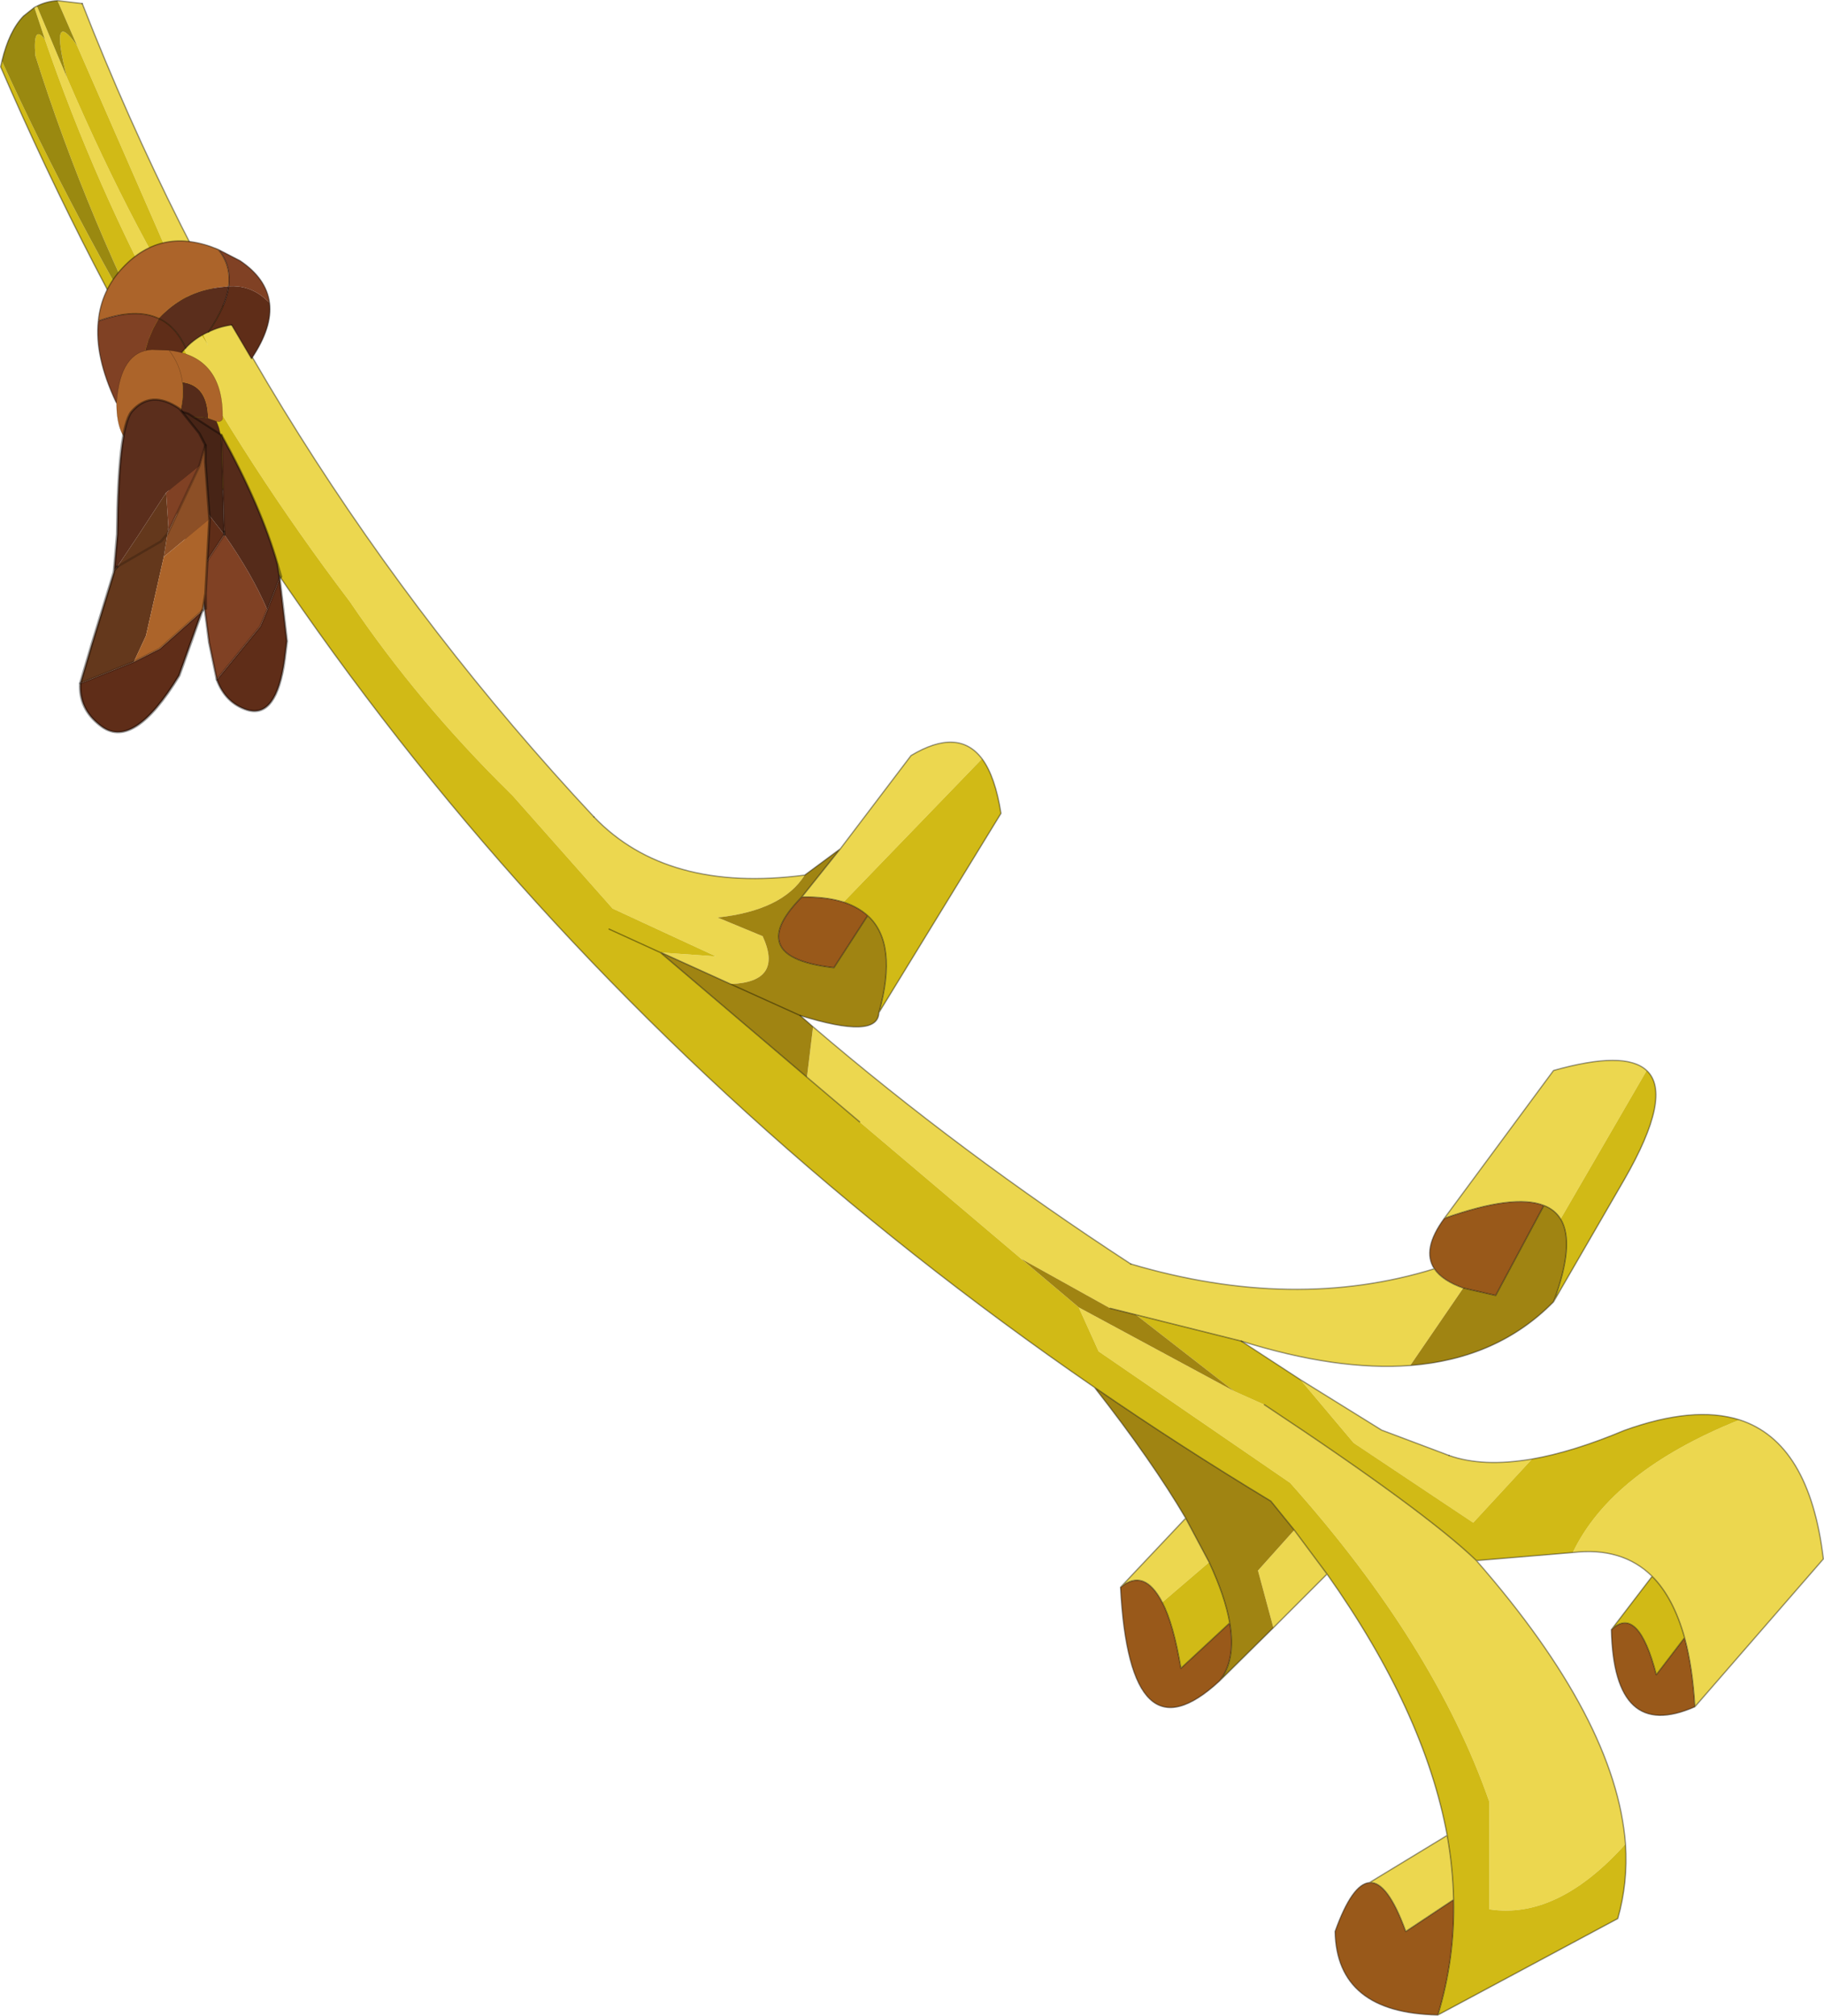 <?xml version="1.0" encoding="UTF-8"?>
<svg version="1.1" viewBox="0 0 283.9 313.6" xmlns="http://www.w3.org/2000/svg" xmlns:cc="http://creativecommons.org/ns#" xmlns:dc="http://purl.org/dc/elements/1.1/" xmlns:rdf="http://www.w3.org/1999/02/22-rdf-syntax-ns#" xmlns:xlink="http://www.w3.org/1999/xlink">
<g transform="translate(-191.15,-25.45)">
<use transform="translate(191.15,25.45)" width="283.9" height="313.6" xlink:href="#d"/>
</g>
<defs>
<g id="d" transform="translate(141.95,156.8)">
<use transform="translate(-141.95,-156.8)" width="283.9" height="313.6" xlink:href="#h"/>
<use transform="matrix(.997 .074 -.074 .997 -123.17 -102.86)" width="16.65" height="18.9" xlink:href="#c"/>
<use transform="matrix(-4.567 4.583 4.977 4.96 -113.69 -95.328)" width="4.35" height="6.2" xlink:href="#b"/>
<use transform="matrix(8.021 1.278 -1.041 6.531 -122.28 -95.536)" width="2.15" height="7.9" xlink:href="#a"/>
</g>
<g id="h" transform="translate(141.95,156.8)">
<path d="m81.3 40.6q-2-3 1.55-7.85 10.85-3.85 15.5-2l-7.5 14-5.05-1.15q-3.25-1.15-4.5-3m40.55 68.15q-12.6 5.55-13-12 4.15-3.95 7 7l4.4-5.75q1.25 4.6 1.6 10.75m-40 47.95q-15.75-0.3-16-13 2.65-7.4 5.35-7.6 2.8-0.25 5.65 7.6l7.45-4.95q0.2 9.25-2.45 17.95m-34-51.95q-13.95 12.9-15.4-14.6 3.7-3.05 6.5 2.35 1.75 3.35 2.9 10.25l7.6-7.05q1 5.8-1.6 9.05m-65-122q3.8-0.05 6.5 0.8 2.25 0.75 3.75 2.1l-5.25 8.1q-7.95-0.9-8.55-4.2-0.55-2.65 3.55-6.8" fill="#99591a" fill-rule="evenodd"/>
<path d="m-11.15-24.75 11-14.5q7.35-4.4 11.05 0.5l-21.55 22.3q-2.7-0.85-6.5-0.8l6-7.5m-4.25 27.7q22.9 19.6 49.45 36.9 25.4 7.5 47.25 0.75 1.25 1.85 4.5 3l-8.25 12.05q-11.45 0.85-26.3-3.8l-20.4-5.1-13.85-7.7-25.15-21.3-8.2-6.95 0.95-7.85m98.25 29.8 17-23q11.15-3.15 14.5 0l-13.4 23.1q-0.9-1.45-2.6-2.1-4.65-1.85-15.5 2m-22.4 25.1 12.65 7.85 10.5 3.95q5.25 1.85 12.9 0.55l-9.15 9.9-18.6-12.4-8.3-9.85m68.35 6.25q10.9 3.5 13.05 21.65l-20 23q-0.35-6.15-1.6-10.75-1.75-6.25-5.05-9.55-4.65-4.6-12.35-3.7 6.05-12.65 25.95-20.65m-40.95 21.9q21.75 24.85 23.2 44.1-10.6 11.8-21.2 10.15v-16.75q-8.55-24.45-31-49.6l-29.8-20.45-3.1-6.85 24.2 13.05 4.7 2.1q25 16.55 33 24.25m-16.65 50.1 12.1-7.35q0.9 5.05 1 10l-7.45 4.95q-2.85-7.85-5.65-7.6m-6.6-48-8.35 8.35-2.4-8.9 5.65-6.3 5.1 6.85m-32.15 2.05 10.15-10.75 3.65 6.85-7.3 6.25q-2.8-5.4-6.5-2.35m-169.05-245.8 0.4-0.2 4.65 11.05q11 25.5 22 41.75l-20.4-46.65-3.05-7 3.85 0.45q27.75 71 79.65 126.55 11.35 11.85 32.8 9.05-3.45 5.5-13.55 6.6l7 2.9q3.3 7.15-5 7.45l-10.8-4.9 8.55 0.6-16.1-7.45-15.55-17.55-0.45-0.45q-14.25-14-24.9-29.75-31.9-42.05-47.45-87.45l-1.65-5" fill="#ecd74f" fill-rule="evenodd"/>
<path d="m10.9-38.75q2.05 2.75 2.95 8.5l-19 31q3-10.8-1.75-15.1-1.5-1.35-3.75-2.1l21.55-22.3m103.45 48.5q4.1 3.8-3.5 17l-11 19q3.4-9.1 1.1-12.9l13.4-23.1m-63.1 42.1 9.2 6 8.3 9.85 18.6 12.4 9.15-9.9q6.35-1.1 14.35-4.45 10.8-3.9 17.95-1.65-19.9 8-25.95 20.65l-15 1.25q-8-7.7-33-24.25l-4.7-2.1-15.3-11.9 16.4 4.1m57.6 44.9 6.35-8.3q3.3 3.3 5.05 9.55l-4.4 5.75q-2.85-10.95-7-7m2.2 33.35q0.4 6.05-1.2 11.6l-28 15q2.65-8.7 2.45-17.95-0.1-4.95-1-10-3.55-19.25-18.7-40.65l-5.1-6.85-3.65-4.5q-14.15-8.55-27.45-17.7-115.9-79.65-170.25-205.45l0.2-0.9q11.05 24.25 26.65 50.35-13.4-25.65-21.45-51.2-0.4-5 1.5-2.5 15.55 45.4 47.45 87.45 10.65 15.75 24.9 29.75l0.45 0.45 15.55 17.55 16.1 7.45-8.55-0.6-0.05 0.05-0.05-0.05h0.1-0.1l0.05 0.05 22.75 19.35 8.2 6.95 25.15 21.3 8.95 7.55 3.1 6.85 29.8 20.45q22.45 25.15 31 49.6v16.75q10.6 1.65 21.2-10.15m-64.8-43.85q2.5 5.35 3.2 9.45l-7.6 7.05q-1.15-6.9-2.9-10.25l7.3-6.25m-177.8-231.05q-2.75-11 1.6-4.9l20.4 46.65q-11-16.25-22-41.75m84.4 132.55 8 3.65-8-3.65" fill="#d1ba16" fill-rule="evenodd"/>
<path d="m-5.15 0.75q-0.15 4.2-12.25 0.45l2 1.75-0.95 7.85-22.75-19.35 0.05-0.05 10.8 4.9q8.3-0.3 5-7.45l-7-2.9q10.1-1.1 13.55-6.6l5.55-4.1-6 7.5q-4.1 4.15-3.55 6.8 0.6 3.3 8.55 4.2l5.25-8.1q4.75 4.3 1.75 15.1m105 45q-8.7 8.85-22.3 9.9l8.25-12.05 5.05 1.15 7.5-14q1.7 0.65 2.6 2.1 2.3 3.8-1.1 12.9m-43.6 50.7-8.4 8.3q2.6-3.25 1.6-9.05-0.7-4.1-3.2-9.45l-3.65-6.85q-5.2-8.85-14.2-20.35 13.3 9.15 27.45 17.7l3.65 4.5-5.65 6.3 2.4 8.9m-21.4-48.7 15.3 11.9-24.2-13.05-8.95-7.55 13.85 7.7 4 1m-63.1-51.45 10.85 4.9-10.85-4.9" fill="#a08412" fill-rule="evenodd"/>
<path d="m-141.65-147.3q1.1-4.65 3.35-7l1.7-1.35 1.65 5q-1.9-2.5-1.5 2.5 8.05 25.55 21.45 51.2-15.6-26.1-26.65-50.35m5.45-8.55q1.45-0.75 3.2-0.85l3.05 7q-4.35-6.1-1.6 4.9l-4.65-11.05" fill="#9a8910" fill-rule="evenodd"/>
<path d="m-11.15-24.75 11-14.5q7.35-4.4 11.05 0.5 2.05 2.75 2.95 8.5l-19 31q-0.15 4.2-12.25 0.45l-10.85-4.9m62.3 43.55q25.4 7.5 47.25 0.75-2-3 1.55-7.85l17-23q11.15-3.15 14.5 0 4.1 3.8-3.5 17l-11 19q-8.7 8.85-22.3 9.9-11.45 0.85-26.3-3.8l-16.4-4.1m48.75 21.9q5.25 1.85 12.9 0.55 6.35-1.1 14.35-4.45 10.8-3.9 17.95-1.65 10.9 3.5 13.05 21.65l-20 23q-12.6 5.55-13-12l6.35-8.3q-4.65-4.6-12.35-3.7l-15 1.25q21.75 24.85 23.2 44.1 0.4 6.05-1.2 11.6l-28 15q-15.75-0.3-16-13 2.65-7.4 5.35-7.6l12.1-7.35q-3.55-19.25-18.7-40.65l-8.35 8.35-8.4 8.3q-13.95 12.9-15.4-14.6l10.15-10.75q-5.2-8.85-14.2-20.35-115.9-79.65-170.25-205.45l0.2-0.9q1.1-4.65 3.35-7l1.7-1.35 0.4-0.2q1.45-0.75 3.2-0.85l3.85 0.45m79.65 126.55q11.35 11.85 32.8 9.05l5.55-4.1-6 7.5q3.8-0.05 6.5 0.8m3.75 2.1q4.75 4.3 1.75 15.1m106.1 32.1q-0.9-1.45-2.6-2.1l-7.5 14-5.05-1.15m-4.5-3q1.25 1.85 4.5 3m14.05 2.15q3.4-9.1 1.1-12.9m-2.6-2.1q-4.65-1.85-15.5 2m26 64q4.15-3.95 7 7l4.4-5.75q-1.75-6.25-5.05-9.55m5.05 9.55q1.25 4.6 1.6 10.75m-67-47q25 16.55 33 24.25m-57-39.25 4 1m24.65 33.5 5.1 6.85m-36.2-29.05q13.3 9.15 27.45 17.7l3.65 4.5m-16.9-1.85 3.65 6.85q2.5 5.35 3.2 9.45 1 5.8-1.6 9.05m-8.9-12.25q1.75 3.35 2.9 10.25l7.6-7.05m-17-5.55q3.7-3.05 6.5 2.35m32.25 43.6q2.8-0.25 5.65 7.6l7.45-4.95q-0.1-4.95-1-10m1 10q0.2 9.25-2.45 17.95m-120.9-165.3 10.8 4.9m11.1-13.55q-4.1 4.15-3.55 6.8 0.6 3.3 8.55 4.2l5.25-8.1q-1.5-1.35-3.75-2.1m-28.4 7.85h-0.1l0.05 0.05 22.75 19.35 8.2 6.95m-31-26.35-8-3.65" fill="none" stroke="#000" stroke-linecap="round" stroke-linejoin="round" stroke-opacity=".388" stroke-width=".2"/>
<path d="m-17.4 1.2 2 1.75q22.9 19.6 49.45 36.9m17.2 12 9.2 6 12.65 7.85 10.5 3.95m-212.75-225.9q27.75 71 79.65 126.55" fill="none" stroke="#000" stroke-linecap="round" stroke-linejoin="round" stroke-opacity=".388" stroke-width=".2"/>
<path d="m-100-109.7-0.9-0.8q-2.35-1.95-5.45-1.75 0.4-3.3-1.65-5.75l3.4 1.75q4.1 2.75 4.6 6.55m-17.1 20.1q-3.2-0.3-6.8-4.65-3.35-7.1-2.75-12.6 5.8-2.1 9.4-0.4l-0.85 1.55q-3.85 8.15 1 16.1" fill="#804124" fill-rule="evenodd"/>
<path d="m-106.35-112.25q3.1-0.2 5.45 1.75l0.9 0.8q0.5 3.8-2.8 8.7l-3.1-5.25q-2 0.3-3.6 1.1 2.7-3.95 3.15-7.1m-6.7 9.6q-2.6 2.75-3.75 7.5l3.25 4.5q-1.7 1.2-3.55 1.05-4.85-7.95-1-16.1l0.85-1.55q2.7 1.25 4.2 4.6" fill="#5f2d18" fill-rule="evenodd"/>
<path d="m-108-118q2.05 2.45 1.65 5.75l-1.4 0.15q-5.65 0.65-9.5 4.85-3.6-1.7-9.4 0.4 0.45-4.75 3.8-8.3 6.1-6.5 14.85-2.85" fill="#ac642a" fill-rule="evenodd"/>
<path d="m-106.35-112.25q-0.45 3.15-3.15 7.1-2.05 0.9-3.55 2.5-1.5-3.35-4.2-4.6 3.85-4.2 9.5-4.85l1.4-0.15" fill="#5b2e1c" fill-rule="evenodd"/>
<path d="m-100-109.7q-0.5-3.8-4.6-6.55l-3.4-1.75q2.05 2.45 1.65 5.75-0.45 3.15-3.15 7.1m3.6-1.1 3.1 5.25q3.3-4.9 2.8-8.7m-16.8 14.55 3.25 4.5q-1.7 1.2-3.55 1.05-3.2-0.3-6.8-4.65-3.35-7.1-2.75-12.6 0.45-4.75 3.8-8.3 6.1-6.5 14.85-2.85m-9.25 10.75q-3.6-1.7-9.4 0.4m9.4-0.4q2.7 1.25 4.2 4.6" fill="none" stroke="#000" stroke-linecap="round" stroke-linejoin="round" stroke-opacity=".388" stroke-width=".2"/>
<path d="m-109.5-105.15q1.6-0.8 3.6-1.1m-7.15 3.6q-2.6 2.75-3.75 7.5m3.75-7.5q1.5-1.6 3.55-2.5" fill="none" stroke="#000" stroke-linecap="round" stroke-linejoin="round" stroke-opacity=".388" stroke-width=".2"/>
</g>
<g id="c" transform="translate(8.55,9.45)">
<use transform="translate(-8.55,-9.45)" width="16.65" height="18.9" xlink:href="#g"/>
</g>
<g id="g" transform="translate(8.55,9.45)">
<path d="m7.15 1q2.3 4-1.4 8.05-5.45 1.5-8.6-2.85 1.85-3.1 3.95-4.5 2.25-1.5 4.75-1.05l1.3 0.35" fill="#512918" fill-rule="evenodd"/>
<path d="m1.1 1.7q0.95-3.5 0.35-6.35 3.95 0.2 4.4 5.3-2.5-0.45-4.75 1.05" fill="#552b1a" fill-rule="evenodd"/>
<path d="m-2.85 6.2q-0.35 0.9-2.85-0.55-2.55-1.45-2.85-6.55 0.05-7.85 4.9-8.45l2.65-0.1q8.6 0.35 9.1 10.05-0.25 0.6-0.95 0.4l-1.3-0.35q-0.45-5.1-4.4-5.3 0.6 2.85-0.35 6.35-2.1 1.4-3.95 4.5m1.85-15.65q1.9 2.1 2.45 4.8-0.55-2.7-2.45-4.8" fill="#ac642a" fill-rule="evenodd"/>
<path d="m-2.85 6.2q-0.35 0.9-2.85-0.55-2.55-1.45-2.85-6.55 0.05-7.85 4.9-8.45l2.65-0.1q8.6 0.35 9.1 10.05-0.25 0.6-0.95 0.4 2.3 4-1.4 8.05-5.45 1.5-8.6-2.85 1.85-3.1 3.95-4.5 0.95-3.5 0.35-6.35-0.55-2.7-2.45-4.8m2.1 11.15q2.25-1.5 4.75-1.05l1.3 0.35" fill="none" stroke="#000" stroke-linecap="round" stroke-linejoin="round" stroke-opacity=".4" stroke-width=".05"/>
</g>
<g id="b" transform="translate(.7 .75)">
<use transform="translate(-.7 -.75)" width="4.35" height="6.2" xlink:href="#f"/>
</g>
<g id="f" transform="translate(.7 .75)">
<path d="m0.95 2.1-0.25-1.85v-0.5l1 1.85 0.3 0.7-1.05-0.2m2.6 2.15q0.25 0.5 0 0.95-0.35 0.6-1.5-0.2l-0.35-0.25-0.95-1.1 0.75 0.3 0.4 0.15 1.65 0.15" fill="#5f2d18" fill-rule="evenodd"/>
<path d="M 0.95,2.1 2,2.3 3.05,3.55 3.55,4.25 1.9,4.1 1.5,3.95 Q 1.15,3.15 0.95,2.1" fill="#804124" fill-rule="evenodd"/>
<path d="m-0.7 0.5 1.6 1.55 0.05 0.05q0.2 1.05 0.55 1.85l-0.75-0.3-0.2-0.25q-0.7-1.15-1.25-2.9" fill="#552b1a" fill-rule="evenodd"/>
<path d="m-0.7 0.5 0.05-0.2 0.15-0.65q0.3-0.6 0.85-0.25l0.25 0.2 0.1 0.15v0.5l0.25 1.85-0.05-0.05-1.6-1.55" fill="#472416" fill-rule="evenodd"/>
<path d="m0.6-0.4-0.25-0.2q-0.55-0.35-0.85 0.25l-0.15 0.65-0.05 0.2m1.6 1.55 0.05 0.05m1.05 0.2-0.3-0.7-1-1.85m1.3 2.55 1.05 1.25 0.5 0.7q0.25 0.5 0 0.95-0.35 0.6-1.5-0.2l-0.35-0.25-0.95-1.1h-0.05l-0.15-0.25q-0.7-1.15-1.25-2.9m1.45 3.15-0.2-0.25" fill="none" stroke="#000" stroke-linecap="round" stroke-linejoin="round" stroke-opacity=".388" stroke-width=".05"/>
<path d="m-0.7 0.5 1.6 1.55m0.05 0.05 1.05 0.2m1.55 1.95-1.65-0.15-0.4-0.15-0.75-0.3" fill="none" stroke="#000" stroke-linecap="round" stroke-linejoin="round" stroke-opacity=".2" stroke-width=".05"/>
</g>
<g id="a" transform="translate(.75 .9)">
<use transform="translate(-.75 -.9)" width="2.15" height="7.9" xlink:href="#e"/>
</g>
<g id="e" transform="translate(.75 .9)">
<path d="m1.35 3.8-0.25 1.65q-0.65 1.95-1.35 1.45-0.45-0.3-0.5-0.9l0.95-0.7 0.45-0.4 0.7-1.05v-0.05" fill="#5f2d18" fill-rule="evenodd"/>
<path d="m0.3 1.25 0.55-0.75-0.4 1.7v-0.15l-0.15-0.8" fill="#804124" fill-rule="evenodd"/>
<path d="m0.9 0 0.05 0.4 0.25 1.3-0.75 1.05v-0.55l0.4-1.7 0.05-0.5" fill="#8c4f26" fill-rule="evenodd"/>
<path d="m-0.75 6 0.1-0.95 0.2-1.75v-0.05l0.05-0.1 0.3-0.8 0.4-1.1 0.15 0.8v0.15l-0.1 0.2-0.75 0.75 0.75-0.75 0.1-0.2v0.55l-0.1 1.9-0.15 0.65-0.95 0.7" fill="#64381c" fill-rule="evenodd"/>
<path d="m-0.45 3.25-0.05-0.85q-0.3-2.45-0.1-2.9 0.3-0.6 0.9-0.25l0.45 0.5 0.15 0.25-0.05 0.5-0.55 0.75-0.4 1.1-0.3 0.8-0.05 0.1" fill="#5b2e1c" fill-rule="evenodd"/>
<path d="m1.2 1.7 0.15 1.75v0.4l-0.7 1.05-0.45 0.4 0.15-0.65 0.1-1.9 0.75-1.05" fill="#ac642a" fill-rule="evenodd"/>
<path d="m-0.45 3.25-0.05-0.85q-0.3-2.45-0.1-2.9 0.3-0.6 0.9-0.25l0.45 0.5 0.15 0.25 0.05 0.4 0.25 1.3 0.15 1.75 0.05 0.35h-0.05l-0.25 1.65q-0.65 1.95-1.35 1.45-0.45-0.3-0.5-0.9l0.1-0.95 0.2-1.75v-0.05l0.05-0.1m1.75 0.65v-0.35m0 0.4v-0.05" fill="none" stroke="#000" stroke-linecap="round" stroke-linejoin="round" stroke-opacity=".388" stroke-width=".05"/>
<path d="m0.85 0.5 0.05-0.5m-0.45 2.2-0.1 0.2-0.75 0.75m0.85-0.95 0.4-1.7m-0.65 4.8 0.45-0.4 0.7-1.05m-1.15 1.45-0.95 0.7" fill="none" stroke="#000" stroke-linecap="round" stroke-linejoin="round" stroke-opacity=".2" stroke-width=".05"/>
</g>
</defs>
</svg>
